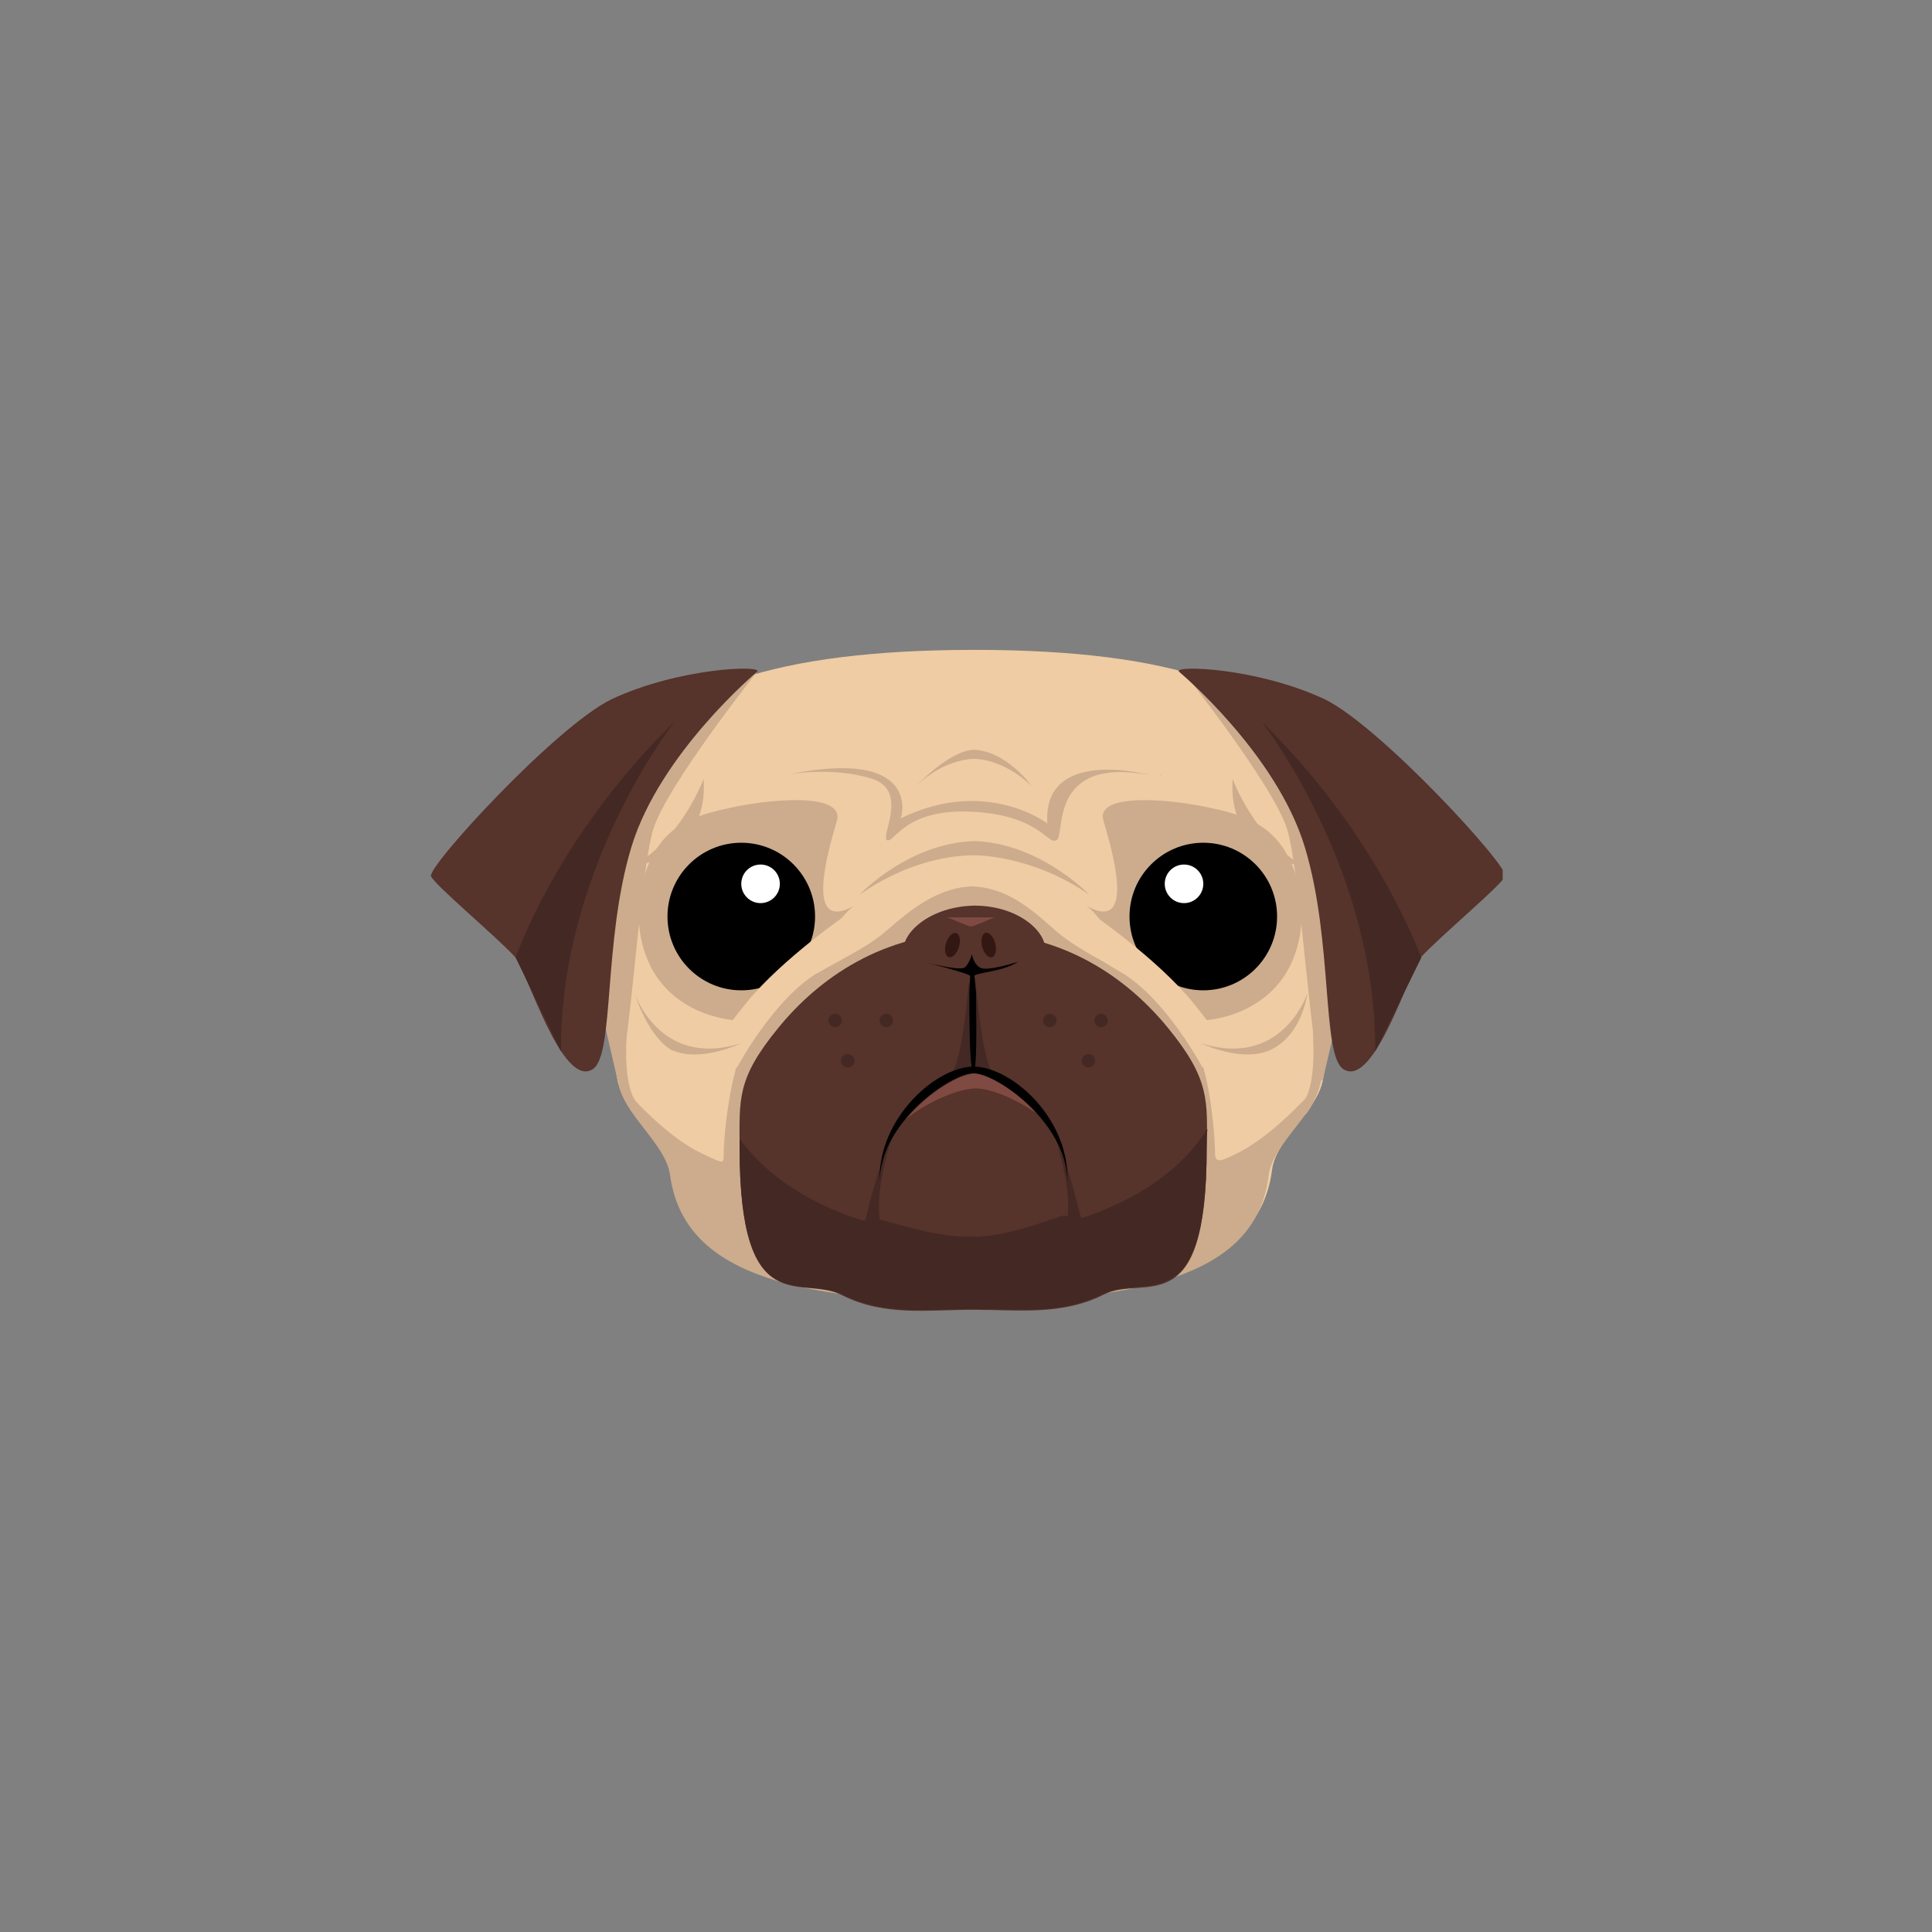 <svg width="180" height="180" viewBox="0 0 180 180" fill="none" xmlns="http://www.w3.org/2000/svg">
<rect x="0" y="0" width="180" height="180" fill="#808080" stroke="none"/>
<g clip-path="url(#clip0_10_434)">
<path d="M123.906 79.766C123.75 76.328 124.219 73.281 122.656 70.703C118.906 64.297 109.531 60.547 90.781 60.547V61.094H90.391H90.781V60.547C72.031 60.547 62.188 64.297 58.438 70.781C56.953 73.438 57.109 76.406 56.875 79.844C56.719 82.578 55.469 85.469 56.016 88.594C56.641 92.656 56.875 96.719 57.5 100.469C57.969 103.516 62.188 106.094 62.578 108.984C63.672 116.953 71.953 120.625 90.703 120.625V121.25H90.234H90.781V120.625C109.531 120.625 117.5 116.953 118.516 108.984C118.906 106.016 122.812 103.516 123.281 100.469C123.906 96.719 124.14 92.656 124.765 88.594C125.312 85.469 124.062 82.5 123.906 79.766V79.766Z" fill="#EFCCA3"/>
<path d="M90.469 82.578C93.828 82.656 96.172 84.766 98.359 86.719C100.937 88.984 105.313 90.547 107.109 92.5C108.906 94.453 111.25 96.406 112.109 99.453C112.969 102.5 113.203 106.406 113.203 107.422C113.203 108.438 113.75 108.203 115.312 107.422C118.984 105.625 123.047 100.781 123.047 100.781C122.578 103.828 118.594 106.563 118.203 109.453C117.266 117.422 109.531 121.25 90.391 121.25H90.312H90.781" fill="#CCAC8D"/>
<path d="M102.812 76.484C103.516 78.906 106.016 87.109 101.172 84.375C101.172 84.375 103.203 85.547 104.453 90C105.781 94.453 108.984 95 108.984 95C108.984 95 114.219 96.016 118.125 92.656C121.406 89.844 121.953 84.844 120.547 81.016C119.141 77.266 116.641 76.094 112.969 75.312C109.297 74.453 101.953 73.75 102.812 76.484V76.484Z" fill="#CCAC8D"/>
<path d="M112.109 92.266C115.906 92.266 118.984 89.188 118.984 85.391C118.984 81.594 115.906 78.516 112.109 78.516C108.312 78.516 105.234 81.594 105.234 85.391C105.234 89.188 108.312 92.266 112.109 92.266Z" fill="black"/>
<path d="M110.313 84.141C111.305 84.141 112.109 83.336 112.109 82.344C112.109 81.351 111.305 80.547 110.313 80.547C109.32 80.547 108.516 81.351 108.516 82.344C108.516 83.336 109.32 84.141 110.313 84.141Z" fill="white"/>
<path d="M101.641 85.078C101.641 85.078 107.812 89.297 111.172 93.438C114.531 97.578 114.453 98.359 114.453 98.359L112.031 99.453C112.031 99.453 108.594 92.969 104.375 90.547C100.078 88.125 99.609 86.094 99.609 86.094L101.641 85.078V85.078Z" fill="#EFCCA3"/>
<path d="M90.703 82.578C87.344 82.656 84.844 84.766 82.578 86.719C80 88.984 75.469 90.547 73.672 92.5C71.875 94.453 69.453 96.406 68.594 99.453C67.734 102.5 67.422 106.406 67.422 107.422C67.422 108.438 67.578 108.516 65.312 107.422C61.641 105.703 57.578 100.781 57.578 100.781C58.047 103.828 62.031 106.563 62.422 109.453C63.516 117.422 71.25 121.25 90.391 121.25H90.781" fill="#CCAC8D"/>
<path d="M108.828 95.781C105.078 91.172 99.062 86.875 90.703 86.875H90.625C82.266 86.875 76.25 91.172 72.5 95.781C68.594 100.547 68.906 102.422 68.906 106.953C68.906 123.359 74.688 118.672 78.516 120.703C82.422 122.656 86.484 122.031 90.625 122.031H90.703C94.922 122.031 98.906 122.578 102.813 120.625C106.641 118.672 112.422 123.516 112.422 107.109C112.5 102.578 112.734 100.547 108.828 95.781V95.781Z" fill="#56332B"/>
<path d="M90.312 90.938C90.312 90.938 89.766 98.516 88.672 100L90.703 99.531L90.312 90.938Z" fill="#442823"/>
<path d="M90.859 90.938C90.859 90.938 91.406 98.516 92.5 100L90.469 99.531L90.859 90.938Z" fill="#442823"/>
<path d="M84.297 89.141C83.516 87.344 86.328 84.453 90.781 84.375C95.234 84.375 98.047 87.266 97.266 89.141C96.484 91.016 93.672 91.562 90.781 91.641C87.969 91.562 85.078 91.016 84.297 89.141V89.141Z" fill="#56332B"/>
<path d="M90.781 90.938C90.781 90.625 93.437 90.547 94.844 89.609C94.844 89.609 91.953 90.547 91.328 90.156C90.703 89.844 90.547 88.906 90.547 88.906C90.547 88.906 90.312 89.844 89.844 90.156C89.297 90.469 86.016 89.609 86.016 89.609C86.016 89.609 90.391 90.703 90.391 90.938C90.391 91.172 90.312 91.953 90.312 92.5C90.312 94.453 90.312 99.297 90.625 99.688C91.094 100.391 90.937 94.453 90.937 92.5C90.859 91.875 90.859 91.25 90.781 90.938V90.938Z" fill="black"/>
<path d="M90.938 101.406C92.266 101.406 94.609 102.344 96.719 103.828C94.687 101.562 92.266 100 90.938 100C89.531 100 86.562 101.719 84.453 104.219C86.641 102.5 89.453 101.406 90.938 101.406Z" fill="#7F4A41"/>
<path d="M90.391 115.234C87.422 115.234 84.531 114.297 81.875 113.594C81.328 113.438 80.781 113.828 80.234 113.672C75.312 112.109 71.328 109.453 68.906 106.094V106.875C68.906 123.281 74.688 118.672 78.516 120.625C82.422 122.578 86.484 121.953 90.625 121.953H90.703C94.922 121.953 98.906 122.5 102.812 120.547C106.641 118.594 112.422 123.359 112.422 106.953C112.422 106.328 112.422 105.703 112.5 105.156C110.234 108.828 106.094 111.719 100.937 113.438C100.469 113.594 99.375 113.203 98.906 113.281C96.094 114.219 93.594 115.234 90.391 115.234V115.234Z" fill="#442823"/>
<path d="M82.969 106.406C82.969 106.406 81.016 112.266 82.344 114.844L80.547 114.063C80.547 114.063 81.875 108.125 82.969 106.406V106.406ZM98.438 106.406C98.438 106.406 100.391 112.266 99.062 114.844L100.859 114.063C100.859 114.063 99.453 108.125 98.438 106.406Z" fill="#442823"/>
<path d="M77.969 76.484C77.266 78.906 74.766 87.109 79.609 84.375C79.609 84.375 77.578 85.547 76.328 90C75.078 94.453 71.797 95 71.797 95C71.797 95 66.563 96.016 62.656 92.656C59.375 89.844 58.828 84.844 60.234 81.016C61.641 77.188 64.141 76.094 67.813 75.312C71.484 74.453 78.75 73.75 77.969 76.484V76.484Z" fill="#CCAC8D"/>
<path d="M90.703 100C92.812 100 99.375 104.531 99.453 110.078V109.766C99.453 103.984 94.141 99.375 90.703 99.375C87.266 99.375 81.953 104.062 81.953 109.766V110.078C82.031 104.531 88.594 100 90.703 100Z" fill="black"/>
<path d="M92.409 89.183C92.743 89.097 92.883 88.519 92.721 87.892C92.559 87.266 92.157 86.828 91.823 86.914C91.489 87 91.349 87.578 91.511 88.205C91.672 88.831 92.074 89.269 92.409 89.183Z" fill="#331712"/>
<path d="M88.393 89.171C88.723 89.274 89.145 88.856 89.337 88.237C89.529 87.619 89.417 87.035 89.087 86.933C88.758 86.831 88.335 87.249 88.143 87.867C87.951 88.485 88.063 89.069 88.393 89.171Z" fill="#331712"/>
<path d="M69.062 92.266C72.859 92.266 75.938 89.188 75.938 85.391C75.938 81.594 72.859 78.516 69.062 78.516C65.266 78.516 62.188 81.594 62.188 85.391C62.188 89.188 65.266 92.266 69.062 92.266Z" fill="black"/>
<path d="M70.859 84.141C71.852 84.141 72.656 83.336 72.656 82.344C72.656 81.351 71.852 80.547 70.859 80.547C69.867 80.547 69.062 81.351 69.062 82.344C69.062 83.336 69.867 84.141 70.859 84.141Z" fill="white"/>
<path d="M92.734 85.469C92.734 85.391 90.938 86.25 90.469 86.328C90 86.25 88.203 85.391 88.203 85.469H92.734Z" fill="#7F4A41"/>
<path d="M79.062 85.078C79.062 85.078 72.891 89.297 69.531 93.438C66.172 97.578 66.25 98.359 66.25 98.359L68.672 99.453C68.672 99.453 72.109 92.969 76.328 90.547C80.547 88.125 81.094 86.094 81.094 86.094L79.062 85.078Z" fill="#EFCCA3"/>
<path d="M65.547 72.578C65.547 72.578 63.438 78.359 58.75 80.781C58.75 80.781 66.094 79.922 65.547 72.578ZM114.844 72.578C114.844 72.578 116.953 78.359 121.641 80.781C121.641 80.781 114.297 79.922 114.844 72.578ZM101.484 83.359C101.484 83.359 96.875 78.516 90.703 78.359H90.781H90.859C84.609 78.516 80.078 83.359 80.078 83.359C85.469 79.609 90.078 79.688 90.859 79.688C90.781 79.688 96.094 79.609 101.484 83.359V83.359ZM96.094 73.203C96.094 73.203 93.75 69.922 90.625 69.844H90.781C88.438 69.922 85.391 73.203 85.391 73.203C88.047 70.625 90.781 70.703 90.781 70.703C90.781 70.703 93.359 70.625 96.094 73.203ZM69.062 97.188C69.062 97.188 65.391 98.984 62.734 97.891H62.656C60.312 96.562 59.141 92.578 59.141 92.578C59.141 92.578 61.484 99.609 69.062 97.188V97.188ZM111.875 97.188C111.875 97.188 115.547 98.984 118.203 97.891C121.328 96.562 121.797 92.578 121.797 92.578C121.797 92.578 119.453 99.609 111.875 97.188V97.188Z" fill="#CCAC8D"/>
<path d="M73.281 72.188C75.312 71.797 78.672 71.719 81.328 72.578C84.688 73.75 81.953 78.047 82.656 78.281C83.359 78.516 84.297 75.312 90.547 75.625C96.875 75.938 97.578 78.75 98.438 78.281C99.297 77.812 97.578 70.469 107.031 72.188C107.031 72.188 97.109 69.531 97.578 76.719C97.578 76.719 91.875 72.344 83.906 76.25C83.984 76.25 86.016 69.531 73.281 72.188V72.188ZM107.891 72.188C108.047 72.188 108.125 72.266 108.203 72.266C108.281 72.266 108.125 72.188 107.891 72.188ZM70.547 62.578C70.547 62.578 62.109 73.203 60.859 77.266C59.609 81.406 58.672 98.359 57.578 100.781L53.672 84.062L60.859 66.641L70.547 62.578V62.578ZM110.234 62.578C110.234 62.578 118.672 73.203 119.922 77.266C121.172 81.406 122.109 98.359 123.203 100.781L127.109 84.062L119.922 66.641L110.234 62.578V62.578Z" fill="#CCAC8D"/>
<path d="M109.844 62.578C109.844 62.578 118.906 70.156 121.563 78.906C124.219 87.656 123.125 98.281 125.156 99.609C128.047 101.484 131.328 90.312 132.422 89.141C134.141 87.266 139.844 82.5 140.235 81.641C140.625 80.781 128.672 67.734 123.438 65.156C117.109 62.188 109.297 61.953 109.844 62.578V62.578Z" fill="#56332B"/>
<path d="M117.578 67.266C117.578 67.266 128.281 80.938 128.125 97.969L132.422 89.219C132.344 89.219 128.594 78.047 117.578 67.266V67.266Z" fill="#442823"/>
<path d="M70.547 62.578C70.547 62.578 61.484 70.156 58.828 78.906C56.172 87.656 57.266 98.281 55.234 99.609C52.344 101.484 49.062 90.312 47.969 89.141C46.25 87.266 40.547 82.5 40.156 81.641C39.766 80.781 51.719 67.734 56.953 65.156C63.281 62.188 71.094 61.953 70.547 62.578V62.578Z" fill="#56332B"/>
<path d="M62.812 67.266C62.812 67.266 52.109 80.938 52.266 97.969L48.047 89.219C48.047 89.219 51.797 78.047 62.812 67.266Z" fill="#442823"/>
<path d="M57.031 98.281C57.031 98.281 57.812 102.5 59.062 103.828C60.312 105.156 59.453 102.812 59.453 102.812C59.453 102.812 58.125 102.109 58.359 96.719C58.594 91.328 57.031 98.281 57.031 98.281V98.281ZM123.672 98.281C123.672 98.281 122.891 102.5 121.641 103.828C120.391 105.156 121.25 102.812 121.25 102.812C121.25 102.812 122.578 102.109 122.344 96.719C122.109 91.328 123.672 98.281 123.672 98.281V98.281Z" fill="#CCAC8D"/>
<path d="M82.578 95.703C82.923 95.703 83.203 95.423 83.203 95.078C83.203 94.733 82.923 94.453 82.578 94.453C82.233 94.453 81.953 94.733 81.953 95.078C81.953 95.423 82.233 95.703 82.578 95.703Z" fill="#442823"/>
<path d="M78.984 99.453C79.33 99.453 79.609 99.173 79.609 98.828C79.609 98.483 79.33 98.203 78.984 98.203C78.639 98.203 78.359 98.483 78.359 98.828C78.359 99.173 78.639 99.453 78.984 99.453Z" fill="#442823"/>
<path d="M77.812 95.703C78.158 95.703 78.438 95.423 78.438 95.078C78.438 94.733 78.158 94.453 77.812 94.453C77.467 94.453 77.188 94.733 77.188 95.078C77.188 95.423 77.467 95.703 77.812 95.703Z" fill="#442823"/>
<path d="M97.813 95.703C98.158 95.703 98.438 95.423 98.438 95.078C98.438 94.733 98.158 94.453 97.813 94.453C97.467 94.453 97.188 94.733 97.188 95.078C97.188 95.423 97.467 95.703 97.813 95.703Z" fill="#442823"/>
<path d="M101.406 99.453C101.751 99.453 102.031 99.173 102.031 98.828C102.031 98.483 101.751 98.203 101.406 98.203C101.061 98.203 100.781 98.483 100.781 98.828C100.781 99.173 101.061 99.453 101.406 99.453Z" fill="#442823"/>
<path d="M102.578 95.703C102.923 95.703 103.203 95.423 103.203 95.078C103.203 94.733 102.923 94.453 102.578 94.453C102.233 94.453 101.953 94.733 101.953 95.078C101.953 95.423 102.233 95.703 102.578 95.703Z" fill="#442823"/>
</g>
<defs>
<clipPath id="clip0_10_434">
<rect width="100" height="100" fill="white" transform="translate(40 40)"/>
</clipPath>
</defs>
</svg>
